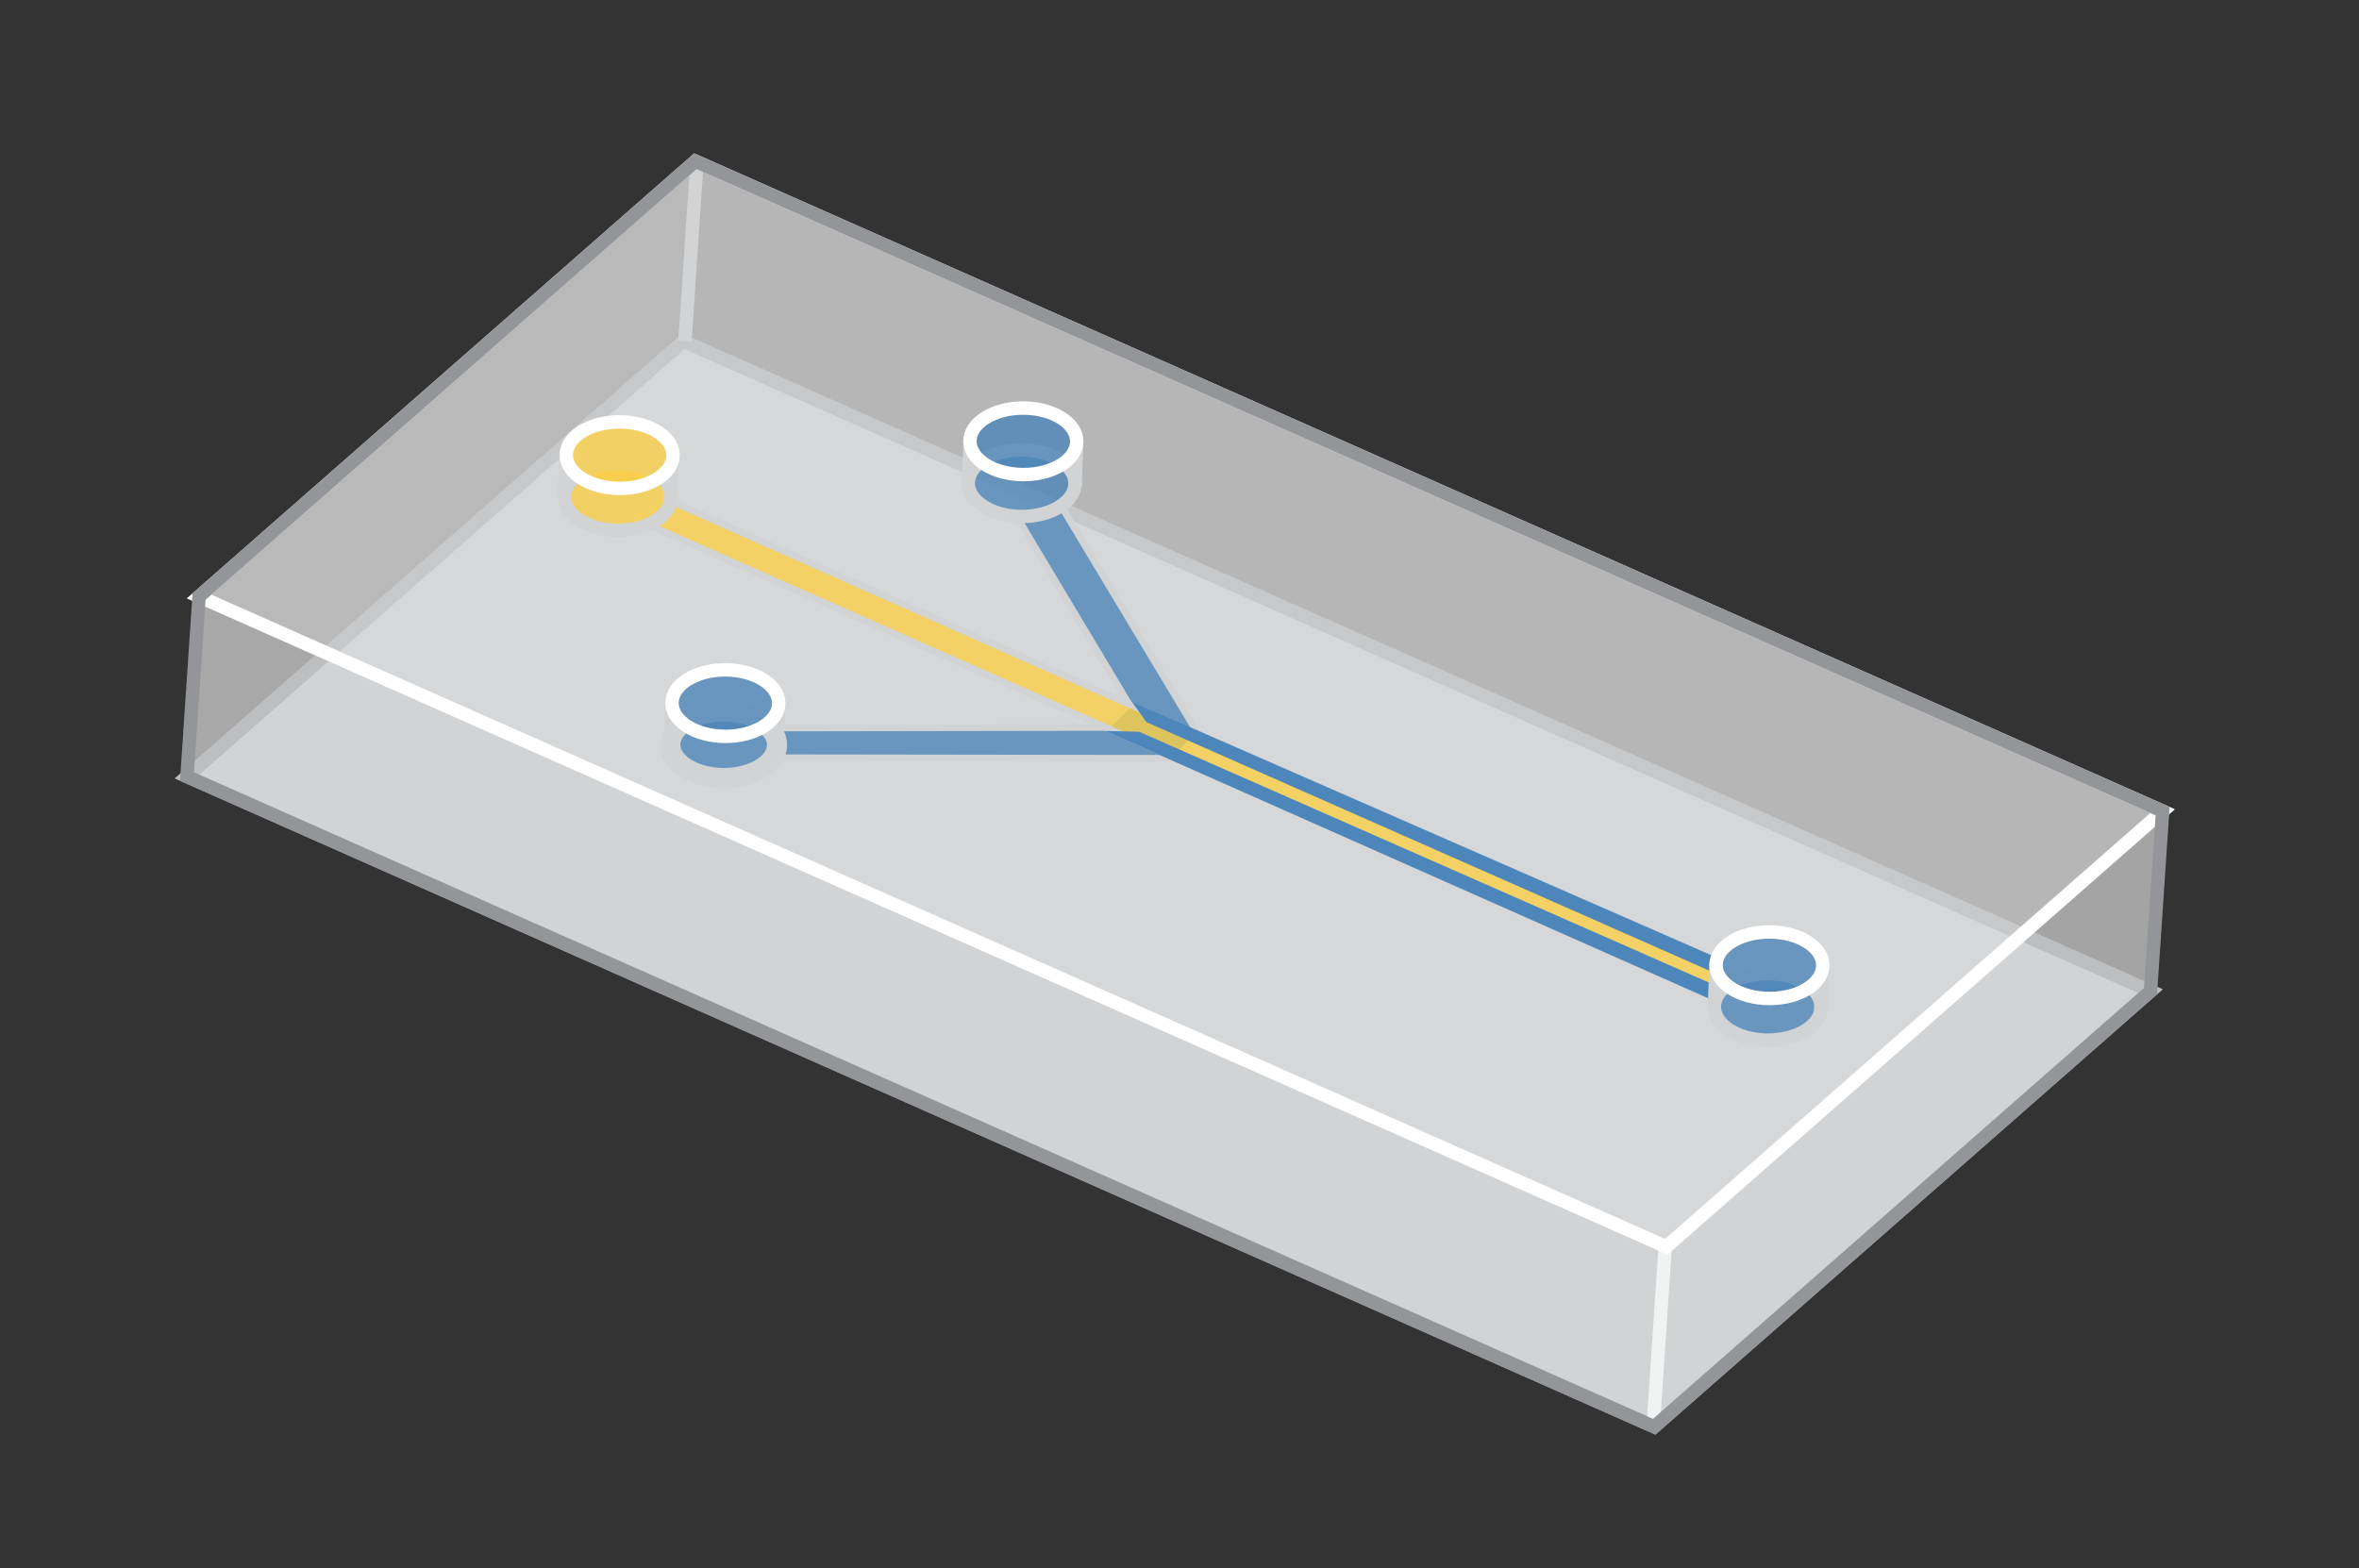 <?xml version="1.0" encoding="utf-8"?>
<!-- Generator: Adobe Illustrator 27.6.1, SVG Export Plug-In . SVG Version: 6.00 Build 0)  -->
<svg version="1.1" xmlns="http://www.w3.org/2000/svg" xmlns:xlink="http://www.w3.org/1999/xlink" x="0px" y="0px"
	 viewBox="0 0 87.93 58.46" style="enable-background:new 0 0 87.93 58.46;" xml:space="preserve">
<rect x="0" y="0" width="87.93" height="58.46" fill="#333333" stroke="none"/>
<style type="text/css">
	.st0{opacity:0.76;fill:url(#SVGID_1_);}
	.st1{fill:#E0E0E0;fill-opacity:0.65;}
	.st2{fill:#E6E7E8;fill-opacity:0.65;}
	.st3{fill:#D1D3D4;stroke:#BCBEC0;stroke-width:0.5;stroke-miterlimit:10;}
	.st4{fill:none;stroke:#F1F2F2;stroke-width:0.5;stroke-miterlimit:10;}
	.st5{fill:#E0E0E0;fill-opacity:0.3;stroke:#FFFFFF;stroke-width:0.5;stroke-miterlimit:10;}
	.st6{fill:#4D86B8;fill-opacity:0.8;stroke:#D1D3D4;stroke-width:0.25;stroke-miterlimit:10;}
	.st7{fill:#FACF48;fill-opacity:0.8;stroke:#D1D3D4;stroke-width:0.25;stroke-miterlimit:10;}
	.st8{fill:#F9CE48;fill-opacity:0.8;stroke:#D1D3D4;stroke-width:0.5;stroke-miterlimit:10;}
	.st9{fill:#4D86B8;fill-opacity:0.8;stroke:#D1D3D4;stroke-width:0.5;stroke-miterlimit:10;}
	.st10{fill:#4D86B8;fill-opacity:0.8;stroke:#D1D3D4;stroke-width:0.75;stroke-miterlimit:10;}
	.st11{fill:#4D86B9;fill-opacity:0.8;stroke:#D1D3D4;stroke-width:0.5;stroke-miterlimit:10;}
	.st12{fill:none;stroke:#D1D3D4;stroke-width:0.5;stroke-miterlimit:10;}
	.st13{fill:none;stroke:#939598;stroke-width:0.5;stroke-miterlimit:10;}
	.st14{fill:none;stroke:#4D86BA;stroke-width:0.25;stroke-miterlimit:10;}
	.st15{fill:#4D86BB;}
	.st16{fill:#4D86B8;fill-opacity:0.8;stroke:#FFFFFF;stroke-width:0.5;stroke-miterlimit:10;}
	.st17{fill:#F9CE48;fill-opacity:0.8;stroke:#FFFFFF;stroke-width:0.5;stroke-miterlimit:10;}
	.st18{fill:#4D86B9;fill-opacity:0.8;stroke:#FFFFFF;stroke-width:0.5;stroke-miterlimit:10;}
</style>
<g id="Layer_10">
</g>
<g id="epje_geel">
</g>
<g id="objective">
	<linearGradient id="SVGID_1_" gradientUnits="userSpaceOnUse" x1="39.179" y1="45.008" x2="46.561" y2="24.726">
		<stop  offset="0" style="stop-color:#2484C6;stop-opacity:0.2"/>
		<stop  offset="1" style="stop-color:#2484C6;stop-opacity:0"/>
	</linearGradient>
	<polyline class="st0" points="80.16,36.95 61.66,53.19 6.97,28.95 	"/>
</g>
<g id="epje_3d">
</g>
<g id="epje_rood">
</g>
<g id="epje">
</g>
<g id="chip">
	<g>
		<polygon class="st1" points="25.92,6.01 25.54,12.5 80.16,36.95 80.61,30.24 		"/>
		<polygon class="st2" points="7.42,22.24 6.98,28.83 25.54,12.5 25.92,6.01 		"/>
		<polygon class="st3" points="61.66,53.19 6.97,28.95 25.47,12.72 80.16,36.95 		"/>
		<line class="st4" x1="61.62" y1="53.19" x2="62.07" y2="46.48"/>
		<polygon class="st5" points="62.11,46.48 7.42,22.24 25.92,6.01 80.61,30.24 		"/>
		<polygon class="st6" points="42.09,26.26 37.84,19.16 38.02,19.17 38.23,19.16 38.46,19.14 38.71,19.1 38.92,19.05 39.13,18.97 
			39.33,18.88 39.5,18.78 44.68,27.4 43.81,28.27 28.71,28.25 28.81,28.12 28.88,27.97 28.92,27.82 28.93,27.68 28.91,27.54 
			28.87,27.39 28.81,27.25 28.72,27.14 41.22,27.12 		"/>
		<polygon class="st7" points="24.96,18.66 42.09,26.26 44.68,27.4 64.9,36.36 64.73,36.43 64.57,36.5 64.4,36.6 64.26,36.71 
			64.13,36.83 64.03,36.96 63.96,37.07 63.91,37.18 43.81,28.27 41.22,27.12 24.04,19.51 24.18,19.44 24.33,19.37 24.49,19.28 
			24.63,19.17 24.75,19.05 24.84,18.93 24.91,18.8 		"/>
		
			<ellipse transform="matrix(3.861436e-03 -1 1 3.861436e-03 4.415 41.489)" class="st8" cx="23.03" cy="18.53" rx="1.24" ry="1.99"/>
		
			<ellipse transform="matrix(3.861436e-03 -1 1 3.861436e-03 19.924 56.026)" class="st9" cx="38.08" cy="18.01" rx="1.24" ry="1.99"/>
		
			<ellipse transform="matrix(3.861436e-03 -1 1 3.861436e-03 -0.9 54.628)" class="st10" cx="26.97" cy="27.77" rx="1.24" ry="1.99"/>
		
			<ellipse transform="matrix(3.861436e-03 -1 1 3.861436e-03 28.097 103.282)" class="st11" cx="65.89" cy="37.54" rx="1.24" ry="1.99"/>
		<line class="st12" x1="25.53" y1="12.72" x2="25.98" y2="6.01"/>
		<polygon class="st13" points="6.97,28.95 61.66,53.19 80.16,36.95 80.61,30.24 25.92,6.01 7.42,22.24 		"/>
		<line class="st12" x1="24.98" y1="27.83" x2="25.05" y2="26.07"/>
		<line class="st12" x1="29.02" y1="26.34" x2="28.92" y2="28.25"/>
		<line class="st12" x1="21.03" y1="18.48" x2="21.1" y2="16.87"/>
		<line class="st12" x1="25.06" y1="17.13" x2="24.98" y2="18.8"/>
		<line class="st12" x1="36.1" y1="17.88" x2="36.17" y2="16.32"/>
		<path class="st14" d="M40.05,29.04"/>
		<path class="st14" d="M62.73,39.1"/>
		<polygon class="st15" points="42.46,27.28 63.97,36.75 63.75,37.25 41.2,27.25 		"/>
		<polygon class="st15" points="42.19,26.16 64.22,35.8 64.04,36.33 42.73,26.92 		"/>
		<line class="st12" x1="40.13" y1="16.59" x2="40.07" y2="18.15"/>
		<line class="st12" x1="63.91" y1="37.41" x2="63.97" y2="35.85"/>
		<line class="st12" x1="67.93" y1="36.13" x2="67.87" y2="37.67"/>
		
			<ellipse transform="matrix(3.861436e-03 -1 1 3.861436e-03 0.723 53.141)" class="st16" cx="27.03" cy="26.21" rx="1.24" ry="1.99"/>
		
			<ellipse transform="matrix(3.861436e-03 -1 1 3.861436e-03 6.038 40.002)" class="st17" cx="23.1" cy="16.97" rx="1.24" ry="1.99"/>
		
			<ellipse transform="matrix(3.861436e-03 -1 1 3.861436e-03 21.547 54.539)" class="st16" cx="38.15" cy="16.45" rx="1.24" ry="1.99"/>
		<path class="st14" d="M42.11,26.24"/>
		<path class="st14" d="M64.31,36.08"/>
		
			<ellipse transform="matrix(3.861436e-03 -1 1 3.861436e-03 29.72 101.795)" class="st18" cx="65.95" cy="35.98" rx="1.24" ry="1.99"/>
	</g>
</g>
<g id="pump">
</g>
<g id="np">
</g>
<g id="arrows">
</g>
<g id="syringe">
</g>
</svg>
